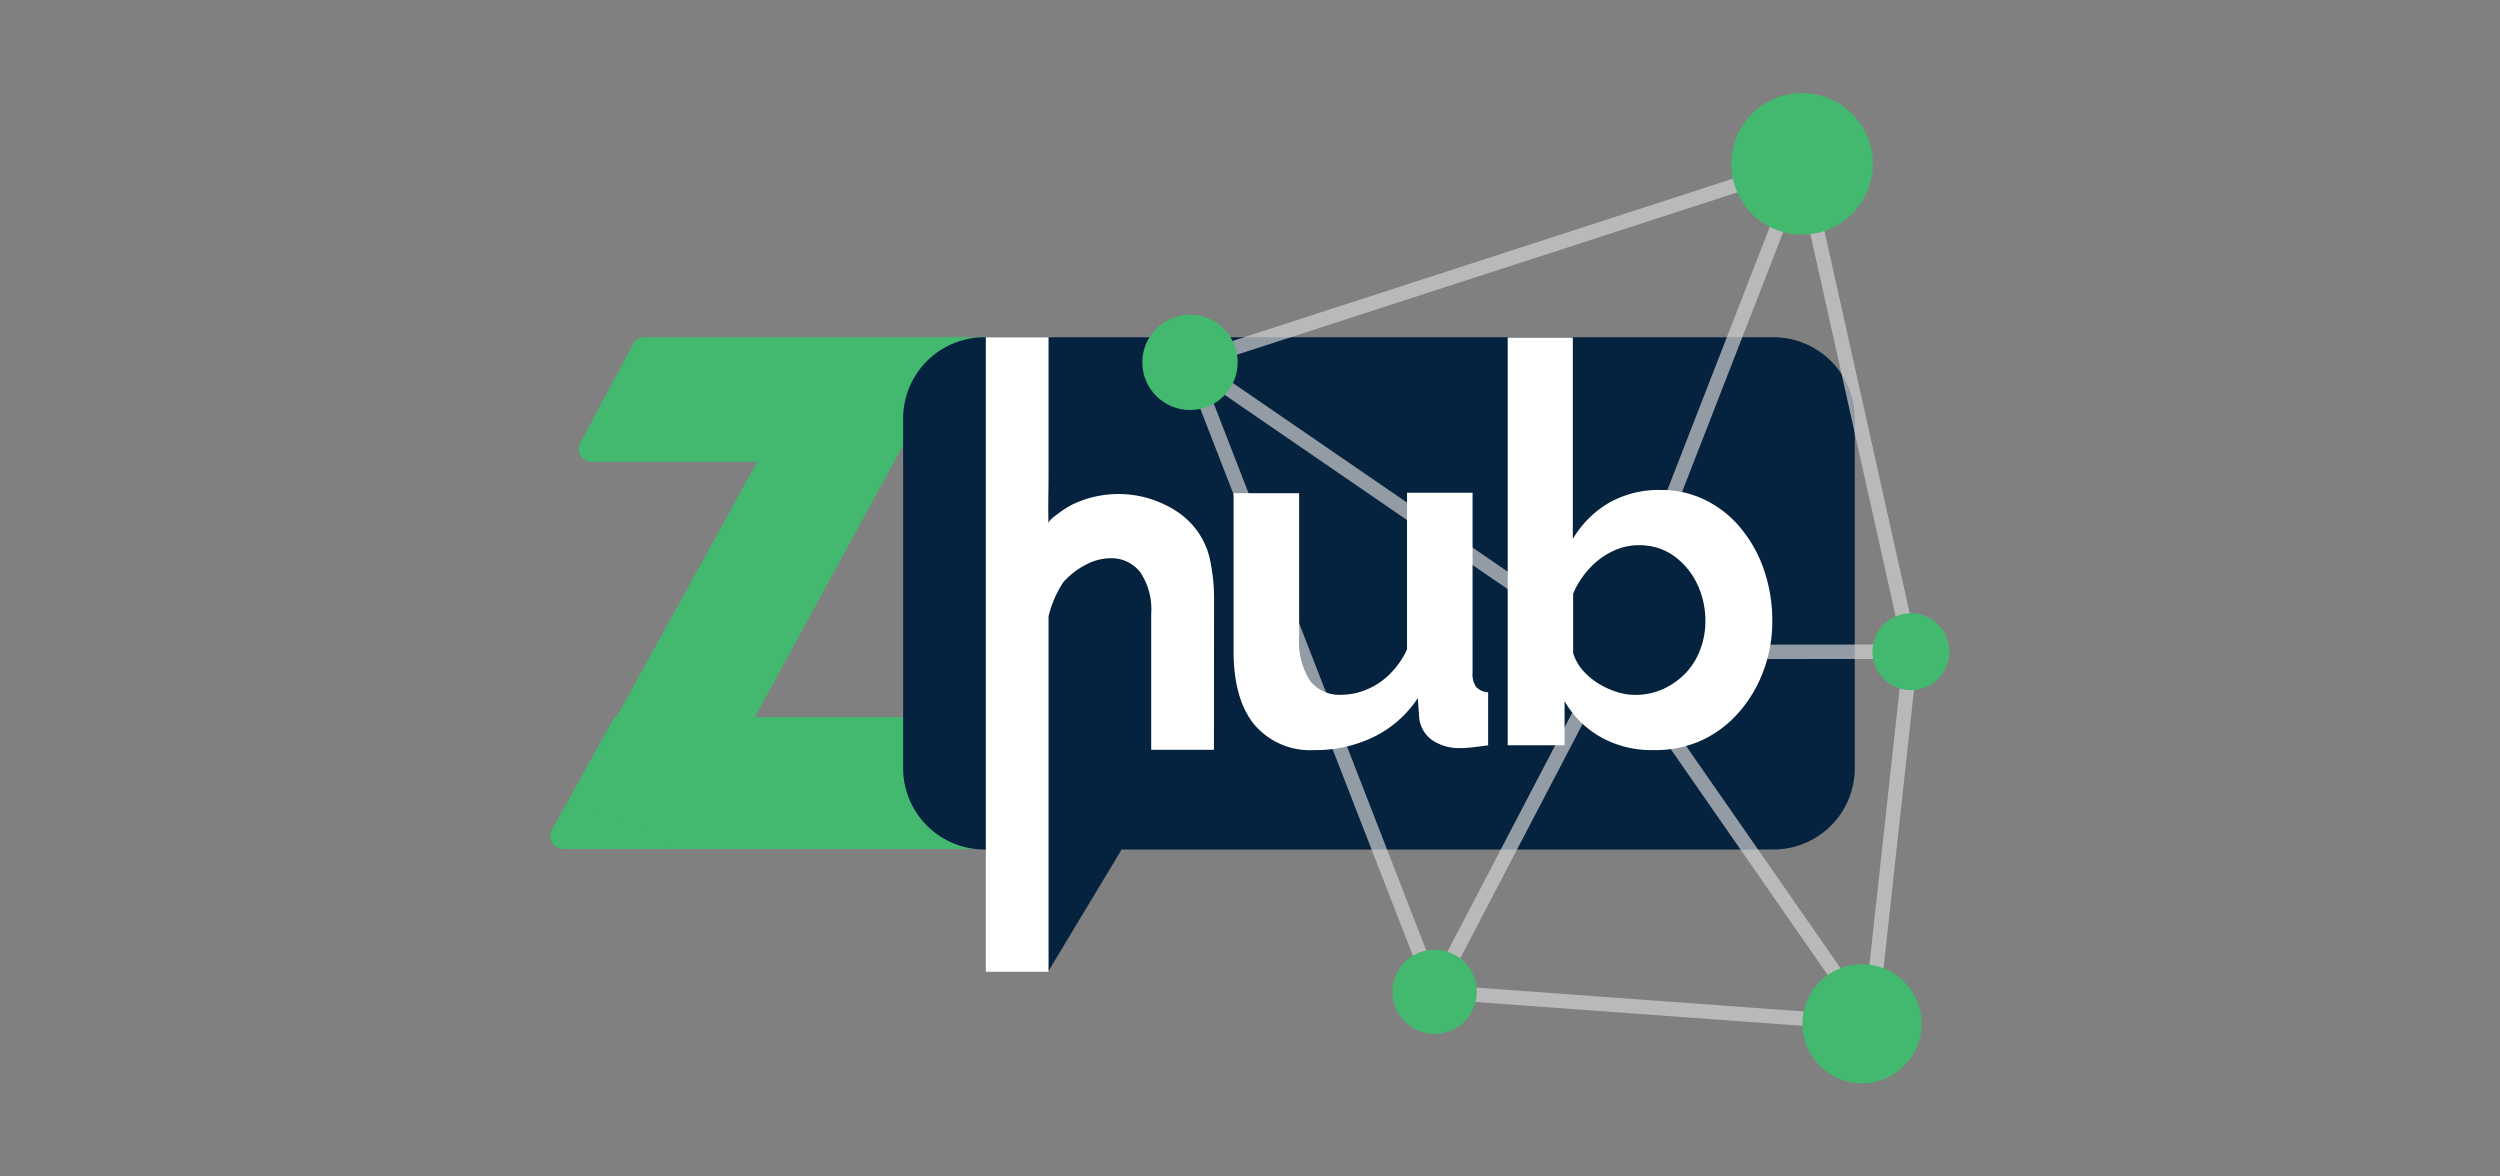 <svg id="Layer_1" data-name="Layer 1" xmlns="http://www.w3.org/2000/svg" viewBox="0 0 239.14 112.53"><rect x="0" y="0" width="239.14" height="112.53" fill="#808080" stroke="none"/><defs><style>.cls-1{fill:#43b86f;}.cls-2{fill:#05223e;}.cls-3{fill:none;stroke:#d2d2d2;stroke-miterlimit:10;stroke-width:1.38px;opacity:0.69;}.cls-4{fill:#fff;}</style></defs><title>Artboard 11</title><rect class="cls-1" x="91.14" y="32.26" width="5.76" height="2.21"/><path class="cls-1" d="M103.32,81.21,98.7,68.59H58.78l-6,10.8a1.23,1.23,0,0,0,1.08,1.82h49.42Z"/><path class="cls-1" d="M92.09,32.25H61.65a1.24,1.24,0,0,0-1.09.65l-5.05,9.47a1.22,1.22,0,0,0,1.08,1.8H72.44L54.33,77l11.11,4L85.53,44.17Z"/><path class="cls-2" d="M169.61,32.26H94.18A7.78,7.78,0,0,0,86.39,40V73.47a7.79,7.79,0,0,0,7.79,7.79h1.4v3.4l4.71,8.23,7-11.63h62.35a7.78,7.78,0,0,0,7.78-7.79V40A7.78,7.78,0,0,0,169.61,32.26Z"/><circle class="cls-2" cx="157.45" cy="59.46" r="8.93"/><line class="cls-3" x1="113.83" y1="34.66" x2="154.2" y2="62.37"/><line class="cls-3" x1="172.38" y1="15.67" x2="154.2" y2="62.37"/><line class="cls-3" x1="182.79" y1="62.34" x2="154.2" y2="62.37"/><line class="cls-3" x1="178.9" y1="97.91" x2="154.2" y2="62.37"/><line class="cls-3" x1="137.23" y1="94.87" x2="154.2" y2="62.37"/><line class="cls-3" x1="137.23" y1="94.87" x2="178.9" y2="97.91"/><line class="cls-3" x1="182.79" y1="62.34" x2="178.9" y2="97.91"/><line class="cls-3" x1="172.38" y1="15.67" x2="182.79" y2="62.34"/><line class="cls-3" x1="113.83" y1="34.66" x2="172.38" y2="15.67"/><line class="cls-3" x1="137.23" y1="94.87" x2="113.83" y2="34.66"/><circle class="cls-1" cx="172.38" cy="15.67" r="6.77"/><circle class="cls-1" cx="113.83" cy="34.66" r="4.56"/><circle class="cls-1" cx="182.79" cy="62.34" r="3.68"/><circle class="cls-1" cx="178.11" cy="97.93" r="5.7"/><circle class="cls-1" cx="137.23" cy="94.87" r="4.03"/><circle class="cls-2" cx="156.8" cy="61.03" r="8.88"/><path class="cls-4" d="M118,62.27V47.18h6.27V60.9a7,7,0,0,0,1,4.16,3.55,3.55,0,0,0,3,1.4,6.39,6.39,0,0,0,2.41-.48,6.86,6.86,0,0,0,2.2-1.44,8.14,8.14,0,0,0,1.71-2.41v-15h6.27V64.34a2.12,2.12,0,0,0,.35,1.38,1.69,1.69,0,0,0,1.14.5v5.07c-.62.09-1.14.16-1.56.2a9.8,9.8,0,0,1-1.15.07A4.56,4.56,0,0,1,137,70.8a3,3,0,0,1-1.24-2.09l-.14-1.93a10.67,10.67,0,0,1-4.21,3.71,12.67,12.67,0,0,1-5.66,1.26A7,7,0,0,1,120,69.33Q118,66.91,118,62.27Z"/><path class="cls-4" d="M158.11,71.75a9.85,9.85,0,0,1-5-1.25,9.16,9.16,0,0,1-3.45-3.43v4.22h-5.44v-39h6.23V51.55a9.77,9.77,0,0,1,3.42-3.43,9.62,9.62,0,0,1,5-1.25,9.45,9.45,0,0,1,4.33,1,10.15,10.15,0,0,1,3.37,2.72,12.67,12.67,0,0,1,2.19,4,14.83,14.83,0,0,1,.77,4.81,13.42,13.42,0,0,1-.86,4.81,12.61,12.61,0,0,1-2.4,4,10.59,10.59,0,0,1-3.61,2.66A10.78,10.78,0,0,1,158.11,71.75Zm-1.73-5.28a6.45,6.45,0,0,0,2.73-.57,7.12,7.12,0,0,0,2.14-1.52,6.65,6.65,0,0,0,1.39-2.25,7.56,7.56,0,0,0,.49-2.71,8.13,8.13,0,0,0-.81-3.61,7,7,0,0,0-2.24-2.66,5.64,5.64,0,0,0-3.32-1,5.74,5.74,0,0,0-2.59.62A7.27,7.27,0,0,0,152,54.42a8.21,8.21,0,0,0-1.52,2.37v5.68a4.57,4.57,0,0,0,.91,1.64,6.58,6.58,0,0,0,1.47,1.25,7.85,7.85,0,0,0,1.74.81A5.7,5.7,0,0,0,156.38,66.47Z"/><path class="cls-4" d="M116.12,71.72h-6v-13a6.37,6.37,0,0,0-1.06-4,3.49,3.49,0,0,0-2.89-1.32,5.07,5.07,0,0,0-2.29.61,7.55,7.55,0,0,0-2.17,1.68,10.47,10.47,0,0,0-1.41,3.26v34h-6V32.26h6V45.5c0,1.53-.06,3.08,0,4.61,0-.36.6-.73.85-.93a9.4,9.4,0,0,1,1.43-.92,10.18,10.18,0,0,1,10.09.73,7.37,7.37,0,0,1,3.14,4.88,17.54,17.54,0,0,1,.32,3.35Z"/></svg>